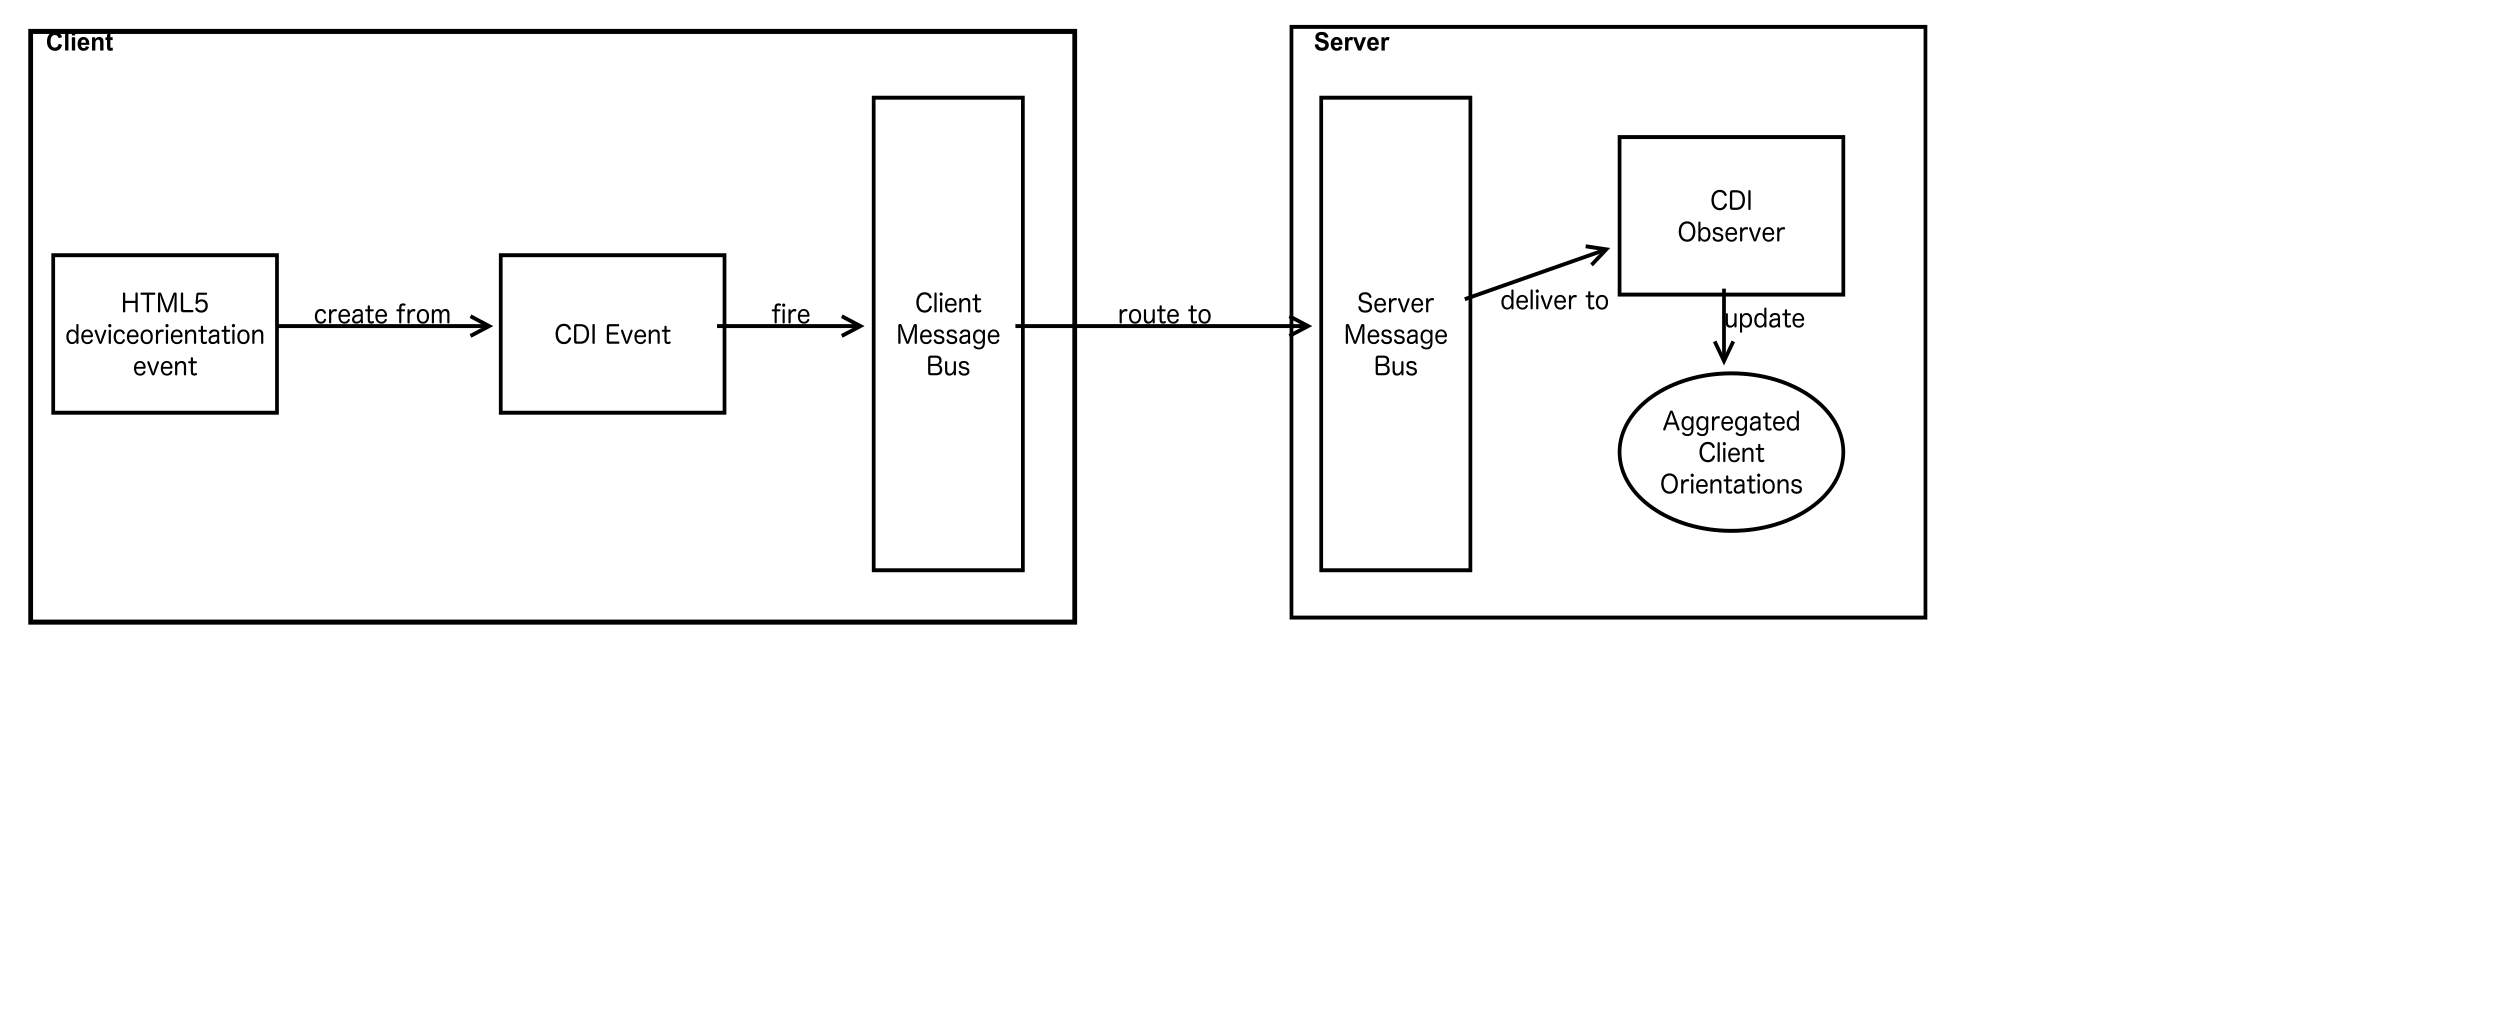 <?xml version="1.0" encoding="UTF-8" standalone="no"?>
<svg
   xmlns:dc="http://purl.org/dc/elements/1.1/"
   xmlns:cc="http://creativecommons.org/ns#"
   xmlns:rdf="http://www.w3.org/1999/02/22-rdf-syntax-ns#"
   xmlns:svg="http://www.w3.org/2000/svg"
   xmlns="http://www.w3.org/2000/svg"
   xmlns:xlink="http://www.w3.org/1999/xlink"
   xmlns:sodipodi="http://sodipodi.sourceforge.net/DTD/sodipodi-0.dtd"
   xmlns:inkscape="http://www.inkscape.org/namespaces/inkscape"
   width="1498.231"
   height="614.638"
   viewBox="0 0 1198.585 491.71"
   version="1.1"
   id="svg3556"
   inkscape:version="0.48.2 r9819"
   sodipodi:docname="client_to_server.svg">
  <sodipodi:namedview
     pagecolor="#ffffff"
     bordercolor="#666666"
     borderopacity="1"
     objecttolerance="10"
     gridtolerance="10"
     guidetolerance="10"
     inkscape:pageopacity="0"
     inkscape:pageshadow="2"
     inkscape:window-width="1194"
     inkscape:window-height="712"
     id="namedview4085"
     showgrid="false"
     inkscape:zoom="1.9516147"
     inkscape:cx="926.46386"
     inkscape:cy="367.79383"
     inkscape:window-x="61"
     inkscape:window-y="128"
     inkscape:window-maximized="0"
     inkscape:current-layer="svg3556"
     fit-margin-top="0.6"
     fit-margin-left="0.6"
     fit-margin-bottom="0.6"
     fit-margin-right="0.6" />
  <defs
     id="defs3558">
    <g
       id="g3560">
      <symbol
         overflow="visible"
         id="glyph0-0"
         style="overflow:visible">
        <path
           style="stroke:none"
           d="m 5.094,-10.078 c -2.656,0 -4.422,2.062 -4.422,5.172 0,3.188 1.766,5.203 4.516,5.203 2.266,0 3.344,-1.438 3.797,-2.703 0.031,-0.078 0.031,-0.141 0.031,-0.219 0,-0.266 -0.219,-0.453 -0.438,-0.516 -0.094,-0.016 -0.188,-0.031 -0.266,-0.031 -0.234,0 -0.469,0.109 -0.578,0.391 C 7.406,-1.75 6.688,-0.828 5.141,-0.828 c -1.922,0 -3.188,-1.594 -3.188,-4.062 0,-2.516 1.266,-4.062 3.188,-4.062 1.469,0 2.109,0.75 2.484,1.672 0.109,0.25 0.328,0.328 0.547,0.328 C 8.266,-6.953 8.375,-6.969 8.469,-7 8.656,-7.062 8.875,-7.25 8.875,-7.516 c 0,-0.078 -0.016,-0.156 -0.062,-0.25 -0.453,-1.125 -1.469,-2.312 -3.719,-2.312 z m 0,0"
           id="path3563"
           inkscape:connector-curvature="0" />
      </symbol>
      <symbol
         overflow="visible"
         id="glyph0-1"
         style="overflow:visible">
        <path
           style="stroke:none"
           d="m 1.094,-1.281 c 0,0.969 0.406,1.375 1.312,1.375 l 2.281,0 c 2.797,0 4.484,-1.906 4.484,-5.094 0,-3.094 -1.656,-4.875 -4.484,-4.875 l -2.281,0 C 1.5,-9.875 1.094,-9.484 1.094,-8.5 z M 2.312,-8.359 C 2.312,-8.625 2.5,-8.781 2.734,-8.781 l 1.922,0 c 2.109,0 3.25,1.344 3.25,3.797 C 7.906,-2.5 6.688,-1.031 4.625,-1.031 l -1.906,0 c -0.25,0 -0.406,-0.141 -0.406,-0.422 z m 0,0"
           id="path3566"
           inkscape:connector-curvature="0" />
      </symbol>
      <symbol
         overflow="visible"
         id="glyph0-2"
         style="overflow:visible">
        <path
           style="stroke:none"
           d="m 1.094,-0.359 c 0,0.344 0.266,0.531 0.609,0.531 0.359,0 0.625,-0.188 0.625,-0.531 l 0,-9.078 c 0,-0.359 -0.266,-0.516 -0.625,-0.516 -0.344,0 -0.609,0.156 -0.609,0.516 z m 0,0"
           id="path3569"
           inkscape:connector-curvature="0" />
      </symbol>
      <symbol
         overflow="visible"
         id="glyph0-3"
         style="overflow:visible">
        <path
           style="stroke:none"
           d=""
           id="path3572"
           inkscape:connector-curvature="0" />
      </symbol>
      <symbol
         overflow="visible"
         id="glyph0-4"
         style="overflow:visible">
        <path
           style="stroke:none"
           d="m 2.297,-4.578 4.375,0 c 0.297,0 0.5,-0.25 0.5,-0.547 0,-0.312 -0.188,-0.547 -0.5,-0.547 l -4.375,0 0,-2.641 c 0,-0.312 0.141,-0.453 0.438,-0.453 l 4.516,0 c 0.328,0 0.5,-0.25 0.5,-0.562 C 7.75,-9.656 7.578,-9.875 7.25,-9.875 l -4.844,0 c -0.906,0 -1.312,0.391 -1.312,1.375 l 0,7.219 c 0,0.969 0.406,1.375 1.312,1.375 l 4.953,0 c 0.328,0 0.516,-0.266 0.516,-0.562 0,-0.328 -0.188,-0.562 -0.516,-0.562 l -4.578,0 C 2.5,-1.031 2.297,-1.141 2.297,-1.438 z m 0,0"
           id="path3575"
           inkscape:connector-curvature="0" />
      </symbol>
      <symbol
         overflow="visible"
         id="glyph0-5"
         style="overflow:visible">
        <path
           style="stroke:none"
           d="M 4.062,-2.75 C 3.891,-2.312 3.641,-1.406 3.531,-0.938 3.422,-1.391 3.172,-2.25 3.016,-2.688 L 1.531,-6.719 c -0.078,-0.25 -0.281,-0.359 -0.5,-0.359 -0.078,0 -0.172,0.016 -0.266,0.047 -0.234,0.062 -0.406,0.25 -0.406,0.484 0,0.078 0.016,0.141 0.031,0.219 L 2.75,-0.359 c 0.156,0.391 0.422,0.531 0.766,0.531 0.344,0 0.625,-0.125 0.766,-0.516 L 6.641,-6.328 C 6.688,-6.406 6.688,-6.484 6.688,-6.547 c 0,-0.25 -0.156,-0.422 -0.422,-0.484 C 6.188,-7.062 6.109,-7.078 6.031,-7.078 c -0.234,0 -0.406,0.109 -0.516,0.375 z m 0,0"
           id="path3578"
           inkscape:connector-curvature="0" />
      </symbol>
      <symbol
         overflow="visible"
         id="glyph0-6"
         style="overflow:visible">
        <path
           style="stroke:none"
           d="m 6.219,-3.234 c 0.391,0 0.641,-0.25 0.641,-0.703 0,-0.047 0,-0.062 0,-0.109 -0.125,-1.672 -1.172,-3.125 -3.047,-3.125 -2.078,0 -3.234,1.547 -3.234,3.75 0,2.219 1.219,3.703 3.312,3.703 1.656,0 2.406,-0.844 2.812,-1.688 0.047,-0.078 0.062,-0.156 0.062,-0.234 0,-0.234 -0.172,-0.375 -0.391,-0.438 -0.094,-0.031 -0.188,-0.062 -0.266,-0.062 -0.188,0 -0.344,0.094 -0.469,0.328 -0.297,0.672 -0.812,1.141 -1.734,1.141 -1.391,0 -2.172,-0.984 -2.188,-2.562 z M 1.75,-4.172 C 1.922,-5.422 2.578,-6.25 3.812,-6.25 c 1.172,0 1.734,0.938 1.875,1.844 0,0.031 0,0.062 0,0.062 0,0.125 -0.047,0.172 -0.188,0.172 z m 0,0"
           id="path3581"
           inkscape:connector-curvature="0" />
      </symbol>
      <symbol
         overflow="visible"
         id="glyph0-7"
         style="overflow:visible">
        <path
           style="stroke:none"
           d="m 6.797,-4.688 c 0,-1.562 -0.828,-2.484 -2.344,-2.484 -1.219,0 -1.984,0.562 -2.438,1.484 0.016,-0.25 0.062,-0.375 0.062,-0.547 l 0,-0.344 c 0,-0.328 -0.234,-0.5 -0.562,-0.5 -0.359,0 -0.609,0.172 -0.609,0.5 l 0,6.234 C 0.906,0 1.141,0.172 1.5,0.172 1.828,0.172 2.078,0 2.078,-0.344 l 0,-3.578 c 0,-0.5 0.125,-0.875 0.438,-1.312 0.438,-0.594 1.016,-0.906 1.703,-0.906 0.969,0 1.406,0.609 1.406,1.703 l 0,4.094 C 5.625,0 5.859,0.172 6.203,0.172 6.547,0.172 6.797,0 6.797,-0.344 z m 0,0"
           id="path3584"
           inkscape:connector-curvature="0" />
      </symbol>
      <symbol
         overflow="visible"
         id="glyph0-8"
         style="overflow:visible">
        <path
           style="stroke:none"
           d="m 1.656,-7 -0.984,0 c -0.312,0 -0.453,0.219 -0.453,0.516 0,0.297 0.141,0.5 0.453,0.5 l 0.984,0 0,4.391 c 0,1.344 0.781,1.859 1.828,1.859 0.547,0 0.891,-0.094 1.266,-0.281 0.188,-0.094 0.266,-0.281 0.266,-0.453 C 5.016,-0.562 5,-0.672 4.969,-0.75 4.891,-0.953 4.734,-1.094 4.547,-1.094 c -0.078,0 -0.156,0.031 -0.234,0.062 -0.219,0.141 -0.438,0.219 -0.75,0.219 -0.484,0 -0.75,-0.266 -0.75,-0.891 l 0,-4.281 1.641,0 c 0.312,0 0.469,-0.203 0.469,-0.5 C 4.922,-6.797 4.766,-7 4.453,-7 l -1.641,0 0,-1.547 C 2.812,-8.875 2.578,-9.062 2.234,-9.062 1.875,-9.062 1.656,-8.875 1.656,-8.547 z m 0,0"
           id="path3587"
           inkscape:connector-curvature="0" />
      </symbol>
      <symbol
         overflow="visible"
         id="glyph0-9"
         style="overflow:visible">
        <path
           style="stroke:none"
           d="m 7.797,-5.703 -5.453,0 0,-3.734 c 0,-0.359 -0.266,-0.516 -0.609,-0.516 -0.359,0 -0.625,0.156 -0.625,0.516 l 0,9.078 c 0,0.344 0.266,0.531 0.625,0.531 0.344,0 0.609,-0.188 0.609,-0.531 l 0,-4.234 5.453,0 0,4.234 c 0,0.344 0.266,0.531 0.641,0.531 0.328,0 0.578,-0.188 0.578,-0.531 l 0,-9.078 c 0,-0.359 -0.25,-0.516 -0.578,-0.516 -0.375,0 -0.641,0.156 -0.641,0.516 z m 0,0"
           id="path3590"
           inkscape:connector-curvature="0" />
      </symbol>
      <symbol
         overflow="visible"
         id="glyph0-10"
         style="overflow:visible">
        <path
           style="stroke:none"
           d="m 3.719,-8.75 0,8.391 c 0,0.344 0.281,0.531 0.625,0.531 0.344,0 0.609,-0.188 0.609,-0.531 l 0,-8.391 2.906,0 c 0.297,0 0.484,-0.266 0.484,-0.547 0,-0.312 -0.172,-0.578 -0.484,-0.578 l -7.047,0 c -0.312,0 -0.5,0.266 -0.5,0.578 0,0.281 0.188,0.547 0.5,0.547 z m 0,0"
           id="path3593"
           inkscape:connector-curvature="0" />
      </symbol>
      <symbol
         overflow="visible"
         id="glyph0-11"
         style="overflow:visible">
        <path
           style="stroke:none"
           d="M 8.875,-5.344 C 9.219,-6.219 9.859,-8.047 10.094,-8.875 10.047,-8 9.891,-5.703 9.891,-3.891 l 0,3.547 c 0,0.344 0.25,0.516 0.609,0.516 0.328,0 0.578,-0.172 0.578,-0.516 l 0,-8.859 c 0,-0.453 -0.328,-0.75 -0.797,-0.75 -0.562,0 -0.859,0.188 -1.062,0.703 l -2.328,5.859 c -0.281,0.734 -0.672,1.844 -0.797,2.406 -0.125,-0.547 -0.547,-1.75 -0.797,-2.375 L 2.938,-9.281 C 2.75,-9.75 2.484,-9.953 1.922,-9.953 c -0.484,0 -0.828,0.297 -0.828,0.75 l 0,8.859 c 0,0.344 0.25,0.516 0.594,0.516 0.359,0 0.609,-0.172 0.609,-0.516 l 0,-3.562 c 0,-1.797 -0.156,-4.125 -0.203,-4.953 0.25,0.797 0.859,2.656 1.234,3.578 l 1.938,4.844 c 0.172,0.453 0.422,0.609 0.812,0.609 0.406,0 0.641,-0.156 0.812,-0.594 z m 0,0"
           id="path3596"
           inkscape:connector-curvature="0" />
      </symbol>
      <symbol
         overflow="visible"
         id="glyph0-12"
         style="overflow:visible">
        <path
           style="stroke:none"
           d="m 1.141,-1.281 c 0,0.969 0.391,1.375 1.297,1.375 l 4.922,0 c 0.328,0 0.531,-0.281 0.531,-0.594 0,-0.312 -0.203,-0.562 -0.531,-0.562 l -4.531,0 C 2.531,-1.062 2.375,-1.219 2.375,-1.516 l 0,-7.906 c 0,-0.375 -0.266,-0.531 -0.625,-0.531 -0.344,0 -0.609,0.156 -0.609,0.547 z m 0,0"
           id="path3599"
           inkscape:connector-curvature="0" />
      </symbol>
      <symbol
         overflow="visible"
         id="glyph0-13"
         style="overflow:visible">
        <path
           style="stroke:none"
           d="m 0.969,-4.703 c 0,0.031 0,0.078 0,0.094 0,0.328 0.219,0.5 0.531,0.531 0.047,0.016 0.094,0.016 0.125,0.016 0.281,0 0.438,-0.125 0.609,-0.375 C 2.625,-5.062 3.25,-5.406 4.141,-5.406 c 1.312,0 2.156,0.859 2.156,2.266 0,1.406 -0.891,2.344 -2.266,2.344 -1,0 -1.703,-0.469 -2.047,-1.188 C 1.875,-2.219 1.688,-2.297 1.5,-2.297 c -0.125,0 -0.234,0.016 -0.344,0.078 -0.203,0.109 -0.344,0.297 -0.344,0.531 0,0.094 0.031,0.188 0.078,0.297 0.562,1.062 1.625,1.688 3.188,1.688 2.109,0 3.453,-1.438 3.453,-3.5 0,-1.969 -1.281,-3.25 -3.219,-3.25 -0.953,0 -1.656,0.281 -2.219,0.891 0.062,-0.203 0.094,-0.422 0.125,-0.594 l 0.234,-2.375 C 2.469,-8.688 2.547,-8.766 2.719,-8.766 l 3.969,0 c 0.281,0 0.453,-0.25 0.453,-0.547 0,-0.312 -0.172,-0.547 -0.453,-0.547 l -4.391,0 c -0.562,0 -0.844,0.281 -0.906,0.828 z m 0,0"
           id="path3602"
           inkscape:connector-curvature="0" />
      </symbol>
      <symbol
         overflow="visible"
         id="glyph0-14"
         style="overflow:visible">
        <path
           style="stroke:none"
           d="m 5.938,-6.656 c 0,0.281 0.031,0.656 0.047,0.953 -0.438,-0.906 -1.156,-1.469 -2.344,-1.469 -1.906,0 -3.062,1.438 -3.062,3.672 0,2.312 1.172,3.781 3.047,3.781 1.188,0 1.922,-0.547 2.344,-1.453 0,0.188 -0.031,0.453 -0.031,0.594 l 0,0.266 c 0,0.281 0.172,0.484 0.547,0.484 0.359,0 0.594,-0.172 0.594,-0.516 l 0,-9.094 c 0,-0.359 -0.219,-0.516 -0.578,-0.516 -0.312,0 -0.562,0.156 -0.562,0.516 z M 3.781,-6.188 c 1.422,0 2.188,1.156 2.188,2.719 0,1.594 -0.844,2.75 -2.188,2.75 C 2.5,-0.719 1.75,-1.797 1.75,-3.484 1.75,-5.109 2.5,-6.188 3.781,-6.188 z m 0,0"
           id="path3605"
           inkscape:connector-curvature="0" />
      </symbol>
      <symbol
         overflow="visible"
         id="glyph0-15"
         style="overflow:visible">
        <path
           style="stroke:none"
           d="M 0.906,-0.344 C 0.906,0 1.125,0.172 1.484,0.172 1.828,0.172 2.078,0 2.078,-0.344 l 0,-6.234 c 0,-0.328 -0.25,-0.5 -0.594,-0.5 -0.359,0 -0.578,0.172 -0.578,0.5 z M 1.5,-9.969 c -0.484,0 -0.875,0.375 -0.875,0.859 0,0.5 0.391,0.875 0.875,0.875 0.469,0 0.859,-0.375 0.859,-0.875 C 2.359,-9.594 1.969,-9.969 1.5,-9.969 z m 0,0"
           id="path3608"
           inkscape:connector-curvature="0" />
      </symbol>
      <symbol
         overflow="visible"
         id="glyph0-16"
         style="overflow:visible">
        <path
           style="stroke:none"
           d="m 0.578,-3.422 c 0,2.188 1.156,3.719 3.234,3.719 1.734,0 2.422,-0.922 2.766,-1.812 C 6.609,-1.594 6.625,-1.656 6.625,-1.734 6.625,-1.969 6.453,-2.125 6.219,-2.172 6.125,-2.219 6.047,-2.234 5.953,-2.234 5.75,-2.234 5.562,-2.125 5.484,-1.875 c -0.25,0.688 -0.641,1.172 -1.641,1.172 -1.359,0 -2.078,-1.062 -2.078,-2.734 0,-1.625 0.734,-2.75 2.062,-2.75 0.969,0 1.359,0.5 1.594,1.141 C 5.516,-4.828 5.688,-4.75 5.875,-4.75 c 0.094,0 0.188,-0.016 0.281,-0.031 0.188,-0.078 0.391,-0.234 0.391,-0.484 0,-0.047 -0.016,-0.125 -0.047,-0.188 C 6.188,-6.25 5.484,-7.188 3.797,-7.188 c -2.094,0 -3.219,1.562 -3.219,3.766 z m 0,0"
           id="path3611"
           inkscape:connector-curvature="0" />
      </symbol>
      <symbol
         overflow="visible"
         id="glyph0-17"
         style="overflow:visible">
        <path
           style="stroke:none"
           d="m 3.891,-7.172 c -2.078,0 -3.312,1.484 -3.312,3.703 0,2.281 1.219,3.766 3.344,3.766 1.984,0 3.219,-1.531 3.219,-3.766 0,-2.219 -1.203,-3.703 -3.25,-3.703 z m 0.031,0.984 c 1.312,0 2.047,1.094 2.047,2.703 0,1.703 -0.734,2.797 -2.125,2.797 C 2.516,-0.688 1.75,-1.797 1.75,-3.422 1.75,-5.125 2.547,-6.188 3.922,-6.188 z m 0,0"
           id="path3614"
           inkscape:connector-curvature="0" />
      </symbol>
      <symbol
         overflow="visible"
         id="glyph0-18"
         style="overflow:visible">
        <path
           style="stroke:none"
           d="M 1.094,-0.344 C 1.094,0 1.328,0.172 1.688,0.172 2.016,0.172 2.266,0 2.266,-0.344 l 0,-3.531 C 2.281,-4.422 2.469,-4.891 2.797,-5.297 3.125,-5.703 3.547,-5.984 4.094,-6 c 0.266,0 0.438,0.031 0.609,0.078 0.047,0.016 0.078,0.016 0.125,0.016 0.266,0 0.438,-0.234 0.5,-0.5 C 5.344,-6.484 5.344,-6.562 5.344,-6.625 c 0,-0.25 -0.109,-0.422 -0.406,-0.469 -0.172,-0.031 -0.312,-0.062 -0.516,-0.062 -0.078,0 -0.172,0 -0.281,0.016 -1.094,0.031 -1.75,0.828 -1.953,1.453 0.031,-0.219 0.078,-0.422 0.078,-0.609 l 0,-0.281 c 0,-0.328 -0.25,-0.5 -0.578,-0.5 -0.359,0 -0.594,0.172 -0.594,0.5 z m 0,0"
           id="path3617"
           inkscape:connector-curvature="0" />
      </symbol>
      <symbol
         overflow="visible"
         id="glyph0-19"
         style="overflow:visible">
        <path
           style="stroke:none"
           d="M 5.234,-4.438 C 3.859,-4.422 3.203,-4.344 2.5,-4.141 1.281,-3.812 0.562,-3.047 0.562,-1.844 c 0,1.312 0.859,2.109 2.266,2.109 1.266,0 1.938,-0.5 2.438,-1.047 0,0.25 0.031,0.484 0.078,0.641 0.047,0.234 0.281,0.312 0.531,0.312 0.031,0 0.078,0 0.109,0 C 6.312,0.141 6.5,-0.031 6.5,-0.25 6.5,-0.281 6.484,-0.328 6.469,-0.375 6.406,-0.609 6.328,-1.047 6.328,-1.5 l 0,-3.484 c 0,-1.516 -0.844,-2.188 -2.547,-2.188 -1.047,0 -1.625,0.203 -2.062,0.562 -0.297,0.219 -0.625,0.594 -0.766,0.984 0,0.062 -0.016,0.109 -0.016,0.156 0,0.234 0.172,0.406 0.422,0.484 0.094,0.047 0.188,0.062 0.297,0.062 0.219,0 0.406,-0.094 0.5,-0.344 0.219,-0.578 0.672,-0.938 1.609,-0.938 1,0 1.469,0.375 1.469,1.219 z m 0,1.781 c 0,0.484 -0.094,0.719 -0.328,1.031 -0.422,0.516 -1.078,0.906 -1.891,0.906 -0.766,0 -1.281,-0.453 -1.281,-1.109 0,-0.609 0.281,-1.016 0.781,-1.266 0.516,-0.266 1.219,-0.391 2.719,-0.422 z m 0,0"
           id="path3620"
           inkscape:connector-curvature="0" />
      </symbol>
      <symbol
         overflow="visible"
         id="glyph0-20"
         style="overflow:visible">
        <path
           style="stroke:none"
           d="M 0.891,-0.344 C 0.891,0 1.125,0.172 1.484,0.172 1.828,0.172 2.062,0 2.062,-0.344 l 0,-9.094 c 0,-0.359 -0.234,-0.516 -0.578,-0.516 -0.359,0 -0.594,0.156 -0.594,0.516 z m 0,0"
           id="path3623"
           inkscape:connector-curvature="0" />
      </symbol>
      <symbol
         overflow="visible"
         id="glyph0-21"
         style="overflow:visible">
        <path
           style="stroke:none"
           d="m 3.656,-3.016 c 1.172,0.219 1.5,0.578 1.5,1.203 0,0.641 -0.672,1.094 -1.688,1.094 -1.016,0 -1.531,-0.375 -1.766,-1.109 -0.078,-0.25 -0.312,-0.344 -0.547,-0.344 -0.062,0 -0.125,0.016 -0.188,0.016 -0.234,0.062 -0.453,0.234 -0.453,0.5 0,0.047 0.016,0.094 0.016,0.156 0.344,1.141 1.297,1.797 2.938,1.797 1.797,0 2.844,-0.906 2.844,-2.141 0,-1.344 -0.672,-1.828 -2.328,-2.172 L 3.188,-4.188 C 2.109,-4.422 1.875,-4.672 1.875,-5.266 c 0,-0.531 0.484,-0.953 1.516,-0.953 0.734,0 1.297,0.297 1.453,0.875 C 4.906,-5.109 5.141,-5 5.375,-5 5.438,-5 5.516,-5.016 5.578,-5.031 5.812,-5.094 6.031,-5.266 6.031,-5.5 6.031,-5.547 6.016,-5.609 6,-5.656 5.688,-6.594 4.766,-7.188 3.359,-7.188 c -1.656,0 -2.656,0.781 -2.656,1.953 0,1.219 0.656,1.766 2.234,2.078 z m 0,0"
           id="path3626"
           inkscape:connector-curvature="0" />
      </symbol>
      <symbol
         overflow="visible"
         id="glyph0-22"
         style="overflow:visible">
        <path
           style="stroke:none"
           d="m 5.891,-6.234 c 0,0.141 0.031,0.391 0.047,0.531 -0.359,-0.828 -1.094,-1.469 -2.25,-1.469 -1.969,0 -3.109,1.484 -3.109,3.688 0,2.141 1.266,3.547 3.078,3.547 1.125,0 1.859,-0.562 2.281,-1.375 C 5.906,-1.125 5.891,-0.844 5.891,-0.688 5.875,1.203 5.297,2.016 3.703,2.016 2.922,2.016 2.359,1.734 1.875,1.188 1.781,1.078 1.656,1.031 1.516,1.031 c -0.141,0 -0.281,0.047 -0.375,0.125 -0.156,0.109 -0.25,0.281 -0.25,0.438 0,0.109 0.047,0.203 0.109,0.281 0.484,0.641 1.375,1.094 2.75,1.094 1.688,0 3.234,-0.672 3.234,-3.609 l 0,-5.922 c 0,-0.344 -0.203,-0.516 -0.547,-0.516 -0.375,0 -0.547,0.188 -0.547,0.469 z m -2.062,0.047 c 1.297,0 2.078,1.094 2.078,2.609 C 5.906,-1.984 5.125,-0.875 3.812,-0.875 2.625,-0.875 1.75,-1.859 1.75,-3.484 1.75,-5.125 2.516,-6.188 3.828,-6.188 z m 0,0"
           id="path3629"
           inkscape:connector-curvature="0" />
      </symbol>
      <symbol
         overflow="visible"
         id="glyph0-23"
         style="overflow:visible">
        <path
           style="stroke:none"
           d="M 5.547,0.094 C 7.531,0.094 8.656,-0.938 8.656,-2.672 8.656,-4.062 8,-4.906 6.688,-5.172 7.797,-5.531 8.312,-6.25 8.312,-7.453 8.312,-9 7.25,-9.875 5.406,-9.875 l -3.016,0 c -0.906,0 -1.297,0.391 -1.297,1.375 l 0,7.219 c 0,0.969 0.391,1.375 1.297,1.375 z m -3.25,-5.766 0,-2.734 c 0,-0.25 0.125,-0.406 0.359,-0.406 l 2.672,0 c 1.156,0 1.766,0.5 1.766,1.5 0,1.031 -0.641,1.641 -1.75,1.641 z m 0,1.047 3.094,0 c 1.297,0 2,0.625 2,1.828 0,1.188 -0.688,1.828 -1.984,1.828 l -2.703,0 c -0.281,0 -0.406,-0.141 -0.406,-0.422 z m 0,0"
           id="path3632"
           inkscape:connector-curvature="0" />
      </symbol>
      <symbol
         overflow="visible"
         id="glyph0-24"
         style="overflow:visible">
        <path
           style="stroke:none"
           d="m 0.875,-2.234 c 0,1.562 0.828,2.516 2.344,2.516 1.266,0 2.016,-0.656 2.406,-1.547 C 5.594,-1.062 5.547,-0.812 5.547,-0.672 l 0,0.359 c 0,0.328 0.25,0.484 0.594,0.484 0.328,0 0.562,-0.172 0.562,-0.516 l 0,-6.219 c 0,-0.344 -0.234,-0.516 -0.578,-0.516 -0.344,0 -0.578,0.172 -0.578,0.516 l 0,3.562 c 0,0.484 -0.141,0.891 -0.438,1.328 C 4.672,-1.078 4.125,-0.75 3.438,-0.75 2.5,-0.75 2.047,-1.375 2.047,-2.469 l 0,-4.094 c 0,-0.344 -0.25,-0.516 -0.594,-0.516 -0.344,0 -0.578,0.172 -0.578,0.516 z m 0,0"
           id="path3635"
           inkscape:connector-curvature="0" />
      </symbol>
      <symbol
         overflow="visible"
         id="glyph0-25"
         style="overflow:visible">
        <path
           style="stroke:none"
           d="m 1.766,-7 -1.094,0 c -0.312,0 -0.453,0.234 -0.453,0.531 0,0.281 0.156,0.484 0.453,0.484 l 1.094,0 0,5.641 C 1.766,0 2,0.172 2.344,0.172 2.672,0.172 2.906,0 2.906,-0.344 l 0,-5.641 1.547,0 c 0.312,0 0.469,-0.203 0.469,-0.484 C 4.922,-6.781 4.766,-7 4.453,-7 l -1.547,0 0,-0.781 c 0,-0.922 0.375,-1.172 0.844,-1.172 0.266,0 0.484,0.031 0.703,0.125 0.078,0.031 0.141,0.031 0.203,0.031 0.234,0 0.406,-0.156 0.469,-0.375 0.047,-0.078 0.062,-0.156 0.062,-0.25 0,-0.188 -0.094,-0.375 -0.344,-0.453 C 4.484,-10 4.172,-10.016 3.75,-10.016 c -0.969,0 -1.984,0.438 -1.984,2.094 z m 4.281,6.656 C 6.047,0 6.25,0.172 6.609,0.172 6.969,0.172 7.188,0 7.188,-0.344 l 0,-6.234 c 0,-0.328 -0.219,-0.5 -0.578,-0.5 -0.359,0 -0.562,0.172 -0.562,0.5 z M 6.625,-9.969 c -0.484,0 -0.859,0.375 -0.859,0.859 0,0.5 0.375,0.875 0.859,0.875 0.484,0 0.859,-0.375 0.859,-0.875 0,-0.484 -0.375,-0.859 -0.859,-0.859 z m 0,0"
           id="path3638"
           inkscape:connector-curvature="0" />
      </symbol>
      <symbol
         overflow="visible"
         id="glyph0-26"
         style="overflow:visible">
        <path
           style="stroke:none"
           d="m 1.766,-7 -1.094,0 c -0.312,0 -0.453,0.234 -0.453,0.531 0,0.281 0.156,0.484 0.453,0.484 l 1.094,0 0,5.641 C 1.766,0 2,0.172 2.344,0.172 2.672,0.172 2.922,0 2.922,-0.344 l 0,-5.641 1.531,0 c 0.312,0 0.469,-0.203 0.469,-0.484 C 4.922,-6.781 4.766,-7 4.453,-7 l -1.531,0 0,-0.781 c 0,-0.922 0.359,-1.172 0.828,-1.172 0.266,0 0.484,0.031 0.703,0.125 0.078,0.031 0.141,0.031 0.203,0.031 0.234,0 0.406,-0.156 0.484,-0.375 0.047,-0.078 0.062,-0.156 0.062,-0.25 0,-0.188 -0.109,-0.375 -0.359,-0.453 C 4.484,-10 4.172,-10.016 3.75,-10.016 c -0.969,0 -1.984,0.438 -1.984,2.094 z m 0,0"
           id="path3641"
           inkscape:connector-curvature="0" />
      </symbol>
      <symbol
         overflow="visible"
         id="glyph0-27"
         style="overflow:visible">
        <path
           style="stroke:none"
           d="m 10.359,-4.703 c 0,-1.547 -0.609,-2.469 -2.125,-2.469 -1.406,0 -1.875,0.734 -2.25,1.406 -0.156,-0.891 -0.781,-1.406 -1.906,-1.406 -1.25,0 -1.781,0.719 -2.109,1.484 0.047,-0.203 0.094,-0.453 0.094,-0.625 l 0,-0.266 c 0,-0.328 -0.234,-0.5 -0.547,-0.5 -0.359,0 -0.609,0.172 -0.609,0.5 l 0,6.234 C 0.906,0 1.141,0.172 1.5,0.172 1.828,0.172 2.062,0 2.062,-0.344 l 0,-3.719 c 0,-0.422 0.109,-0.875 0.344,-1.219 0.312,-0.469 0.719,-0.859 1.391,-0.859 0.906,0 1.234,0.609 1.234,1.703 l 0,4.094 C 5.031,0 5.25,0.172 5.609,0.172 5.938,0.172 6.188,0 6.188,-0.344 l 0,-3.781 c 0,-0.375 0.141,-0.875 0.344,-1.141 0.297,-0.469 0.75,-0.875 1.422,-0.875 0.922,0 1.234,0.609 1.234,1.703 l 0,4.094 c 0,0.344 0.219,0.516 0.578,0.516 0.328,0 0.594,-0.172 0.594,-0.516 z m 0,0"
           id="path3644"
           inkscape:connector-curvature="0" />
      </symbol>
      <symbol
         overflow="visible"
         id="glyph0-28"
         style="overflow:visible">
        <path
           style="stroke:none"
           d="m 3.938,-5.75 c -1.422,-0.281 -1.875,-0.75 -1.875,-1.672 0,-0.844 0.672,-1.594 2.156,-1.594 1.422,0 1.969,0.719 2.172,1.453 0.094,0.266 0.328,0.375 0.562,0.375 0.078,0 0.156,-0.016 0.219,-0.031 0.25,-0.047 0.469,-0.234 0.469,-0.516 0,-0.062 -0.016,-0.125 -0.047,-0.188 -0.281,-0.922 -1.062,-2.156 -3.375,-2.156 -2.406,0 -3.406,1.312 -3.406,2.656 0,1.672 0.875,2.406 2.797,2.797 L 4.625,-4.406 c 1.516,0.312 2.094,0.766 2.094,1.828 0,1.094 -0.906,1.797 -2.375,1.797 -1.859,0 -2.281,-0.953 -2.516,-1.812 -0.078,-0.266 -0.312,-0.391 -0.562,-0.391 -0.078,0 -0.141,0.016 -0.219,0.031 -0.266,0.062 -0.484,0.25 -0.484,0.531 0,0.047 0.016,0.109 0.031,0.172 0.297,1.031 0.906,2.547 3.828,2.547 2.281,0 3.547,-1.25 3.547,-2.891 0,-1.859 -1.078,-2.531 -3.078,-2.953 z m 0,0"
           id="path3647"
           inkscape:connector-curvature="0" />
      </symbol>
      <symbol
         overflow="visible"
         id="glyph0-29"
         style="overflow:visible">
        <path
           style="stroke:none"
           d="m 5.156,-10.078 c -2.75,0 -4.484,2.047 -4.484,5.172 0,3.172 1.75,5.203 4.484,5.203 2.734,0 4.453,-2.031 4.453,-5.188 0,-3.156 -1.719,-5.188 -4.453,-5.188 z m 0,1.109 c 1.953,0 3.188,1.578 3.188,4 0,2.578 -1.188,4.156 -3.188,4.156 -1.953,0 -3.219,-1.609 -3.219,-4.078 0,-2.469 1.234,-4.078 3.219,-4.078 z m 0,0"
           id="path3650"
           inkscape:connector-curvature="0" />
      </symbol>
      <symbol
         overflow="visible"
         id="glyph0-30"
         style="overflow:visible">
        <path
           style="stroke:none"
           d="M 2.047,-0.578 C 2.047,-0.75 2.016,-1 2,-1.188 c 0.406,0.891 1.172,1.469 2.344,1.469 1.906,0 3.062,-1.516 3.062,-3.781 0,-2.266 -1.094,-3.672 -3.016,-3.672 -1.172,0 -1.938,0.547 -2.406,1.453 0.031,-0.297 0.062,-0.672 0.062,-0.938 l 0,-2.781 c 0,-0.359 -0.234,-0.516 -0.562,-0.516 -0.359,0 -0.578,0.156 -0.578,0.516 l 0,9.094 c 0,0.344 0.219,0.516 0.578,0.516 0.375,0 0.562,-0.203 0.562,-0.484 z m 2.188,-5.609 c 1.281,0 2,1.047 2,2.703 0,1.656 -0.75,2.75 -2.031,2.75 -1.344,0 -2.188,-1.141 -2.188,-2.734 0,-1.578 0.812,-2.719 2.219,-2.719 z m 0,0"
           id="path3653"
           inkscape:connector-curvature="0" />
      </symbol>
      <symbol
         overflow="visible"
         id="glyph0-31"
         style="overflow:visible">
        <path
           style="stroke:none"
           d="m 2.625,-2.828 4.422,0 1.016,2.656 c 0.094,0.234 0.297,0.344 0.531,0.344 0.062,0 0.141,0 0.219,-0.031 0.266,-0.062 0.469,-0.25 0.469,-0.516 0,-0.078 -0.016,-0.141 -0.062,-0.219 L 5.75,-9.359 c -0.172,-0.438 -0.5,-0.594 -0.906,-0.594 -0.406,0 -0.719,0.156 -0.891,0.594 l -3.484,8.75 C 0.453,-0.531 0.438,-0.469 0.438,-0.391 0.438,-0.156 0.625,0.062 0.891,0.125 c 0.078,0.031 0.156,0.047 0.25,0.047 0.219,0 0.406,-0.109 0.5,-0.359 z M 3,-3.906 4.453,-7.609 C 4.609,-8 4.734,-8.406 4.844,-8.844 4.969,-8.406 5.109,-8 5.25,-7.625 l 1.422,3.719 z m 0,0"
           id="path3656"
           inkscape:connector-curvature="0" />
      </symbol>
      <symbol
         overflow="visible"
         id="glyph0-32"
         style="overflow:visible">
        <path
           style="stroke:none"
           d="m 2.047,-0.453 c 0,-0.234 -0.016,-0.5 -0.062,-0.75 0.438,0.891 1.156,1.484 2.359,1.484 1.906,0 3.047,-1.516 3.047,-3.781 0,-2.281 -1.078,-3.672 -3,-3.672 -1.25,0 -1.953,0.594 -2.391,1.5 C 2.031,-5.891 2.047,-6.188 2.047,-6.375 l 0,-0.234 c 0,-0.312 -0.25,-0.469 -0.562,-0.469 -0.359,0 -0.578,0.172 -0.578,0.5 l 0,8.938 c 0,0.312 0.219,0.5 0.578,0.5 0.344,0 0.562,-0.188 0.562,-0.5 z M 4.219,-6.188 c 1.297,0 2,1.047 2,2.703 0,1.656 -0.734,2.75 -2.016,2.75 -1.344,0 -2.188,-1.141 -2.188,-2.734 0,-1.578 0.797,-2.719 2.203,-2.719 z m 0,0"
           id="path3659"
           inkscape:connector-curvature="0" />
      </symbol>
      <symbol
         overflow="visible"
         id="glyph1-0"
         style="overflow:visible">
        <path
           style="stroke:none"
           d="m 6.906,-3.422 1.812,0.578 C 8.438,-1.832 7.973,-1.078 7.328,-0.578 6.68,-0.086 5.859,0.156 4.859,0.156 c -1.242,0 -2.262,-0.422 -3.062,-1.266 -0.793,-0.844 -1.188,-2 -1.188,-3.469 0,-1.539 0.398,-2.738 1.203,-3.594 0.801,-0.863 1.852,-1.297 3.156,-1.297 1.133,0 2.062,0.34 2.781,1.016 0.414,0.398 0.734,0.969 0.953,1.719 l -1.859,0.438 C 6.727,-6.773 6.492,-7.156 6.141,-7.438 5.797,-7.719 5.375,-7.859 4.875,-7.859 c -0.688,0 -1.25,0.25 -1.688,0.75 -0.43,0.492 -0.641,1.293 -0.641,2.406 0,1.168 0.211,2 0.641,2.5 0.426,0.5 0.977,0.75 1.656,0.75 0.5,0 0.926,-0.156 1.281,-0.469 0.363,-0.32 0.625,-0.82 0.781,-1.5 z m 0,0"
           id="path3662"
           inkscape:connector-curvature="0" />
      </symbol>
      <symbol
         overflow="visible"
         id="glyph1-1"
         style="overflow:visible">
        <path
           style="stroke:none"
           d="m 0.938,0 0,-9.312 1.781,0 0,9.312 z m 0,0"
           id="path3665"
           inkscape:connector-curvature="0" />
      </symbol>
      <symbol
         overflow="visible"
         id="glyph1-2"
         style="overflow:visible">
        <path
           style="stroke:none"
           d="m 0.938,-7.656 0,-1.656 1.781,0 0,1.656 z m 0,7.656 0,-6.734 1.781,0 0,6.734 z m 0,0"
           id="path3668"
           inkscape:connector-curvature="0" />
      </symbol>
      <symbol
         overflow="visible"
         id="glyph1-3"
         style="overflow:visible">
        <path
           style="stroke:none"
           d="M 4.844,-2.141 6.609,-1.844 C 6.379,-1.195 6.02,-0.703 5.531,-0.359 5.039,-0.016 4.426,0.156 3.688,0.156 2.508,0.156 1.641,-0.227 1.078,-1 0.629,-1.613 0.406,-2.383 0.406,-3.312 c 0,-1.125 0.289,-2 0.875,-2.625 C 1.875,-6.57 2.613,-6.891 3.5,-6.891 c 1.008,0 1.801,0.336 2.375,1 0.582,0.656 0.859,1.668 0.828,3.031 l -4.469,0 c 0.02,0.531 0.164,0.945 0.438,1.234 0.27,0.293 0.613,0.438 1.031,0.438 0.281,0 0.516,-0.07 0.703,-0.219 0.188,-0.156 0.332,-0.398 0.438,-0.734 z m 0.094,-1.812 C 4.926,-4.461 4.789,-4.852 4.531,-5.125 c -0.25,-0.27 -0.559,-0.406 -0.922,-0.406 -0.387,0 -0.711,0.141 -0.969,0.422 -0.25,0.293 -0.375,0.68 -0.375,1.156 z m 0,0"
           id="path3671"
           inkscape:connector-curvature="0" />
      </symbol>
      <symbol
         overflow="visible"
         id="glyph1-4"
         style="overflow:visible">
        <path
           style="stroke:none"
           d="m 7.062,0 -1.781,0 0,-3.438 c 0,-0.727 -0.043,-1.195 -0.125,-1.406 -0.074,-0.219 -0.199,-0.383 -0.375,-0.5 -0.168,-0.125 -0.371,-0.188 -0.609,-0.188 -0.305,0 -0.578,0.09 -0.828,0.266 C 3.102,-5.098 2.938,-4.875 2.844,-4.594 2.75,-4.32 2.703,-3.805 2.703,-3.047 l 0,3.047 -1.781,0 0,-6.734 1.656,0 0,0.984 c 0.582,-0.758 1.32,-1.141 2.219,-1.141 0.395,0 0.754,0.074 1.078,0.219 0.32,0.137 0.566,0.312 0.734,0.531 0.176,0.219 0.297,0.469 0.359,0.75 0.062,0.281 0.094,0.684 0.094,1.203 z m 0,0"
           id="path3674"
           inkscape:connector-curvature="0" />
      </symbol>
      <symbol
         overflow="visible"
         id="glyph1-5"
         style="overflow:visible">
        <path
           style="stroke:none"
           d="m 4.031,-6.734 0,1.422 -1.219,0 0,2.703 c 0,0.555 0.008,0.875 0.031,0.969 0.02,0.094 0.07,0.172 0.156,0.234 0.082,0.055 0.18,0.078 0.297,0.078 0.164,0 0.406,-0.055 0.719,-0.172 l 0.156,1.391 C 3.754,0.066 3.285,0.156 2.766,0.156 2.441,0.156 2.148,0.102 1.891,0 1.629,-0.113 1.438,-0.254 1.312,-0.422 1.195,-0.598 1.117,-0.832 1.078,-1.125 1.035,-1.332 1.016,-1.75 1.016,-2.375 l 0,-2.938 -0.812,0 0,-1.422 0.812,0 0,-1.344 L 2.812,-9.125 l 0,2.391 z m 0,0"
           id="path3677"
           inkscape:connector-curvature="0" />
      </symbol>
      <symbol
         overflow="visible"
         id="glyph1-6"
         style="overflow:visible">
        <path
           style="stroke:none"
           d="m 0.469,-3.031 1.828,-0.172 c 0.113,0.617 0.336,1.07 0.672,1.359 0.332,0.281 0.785,0.422 1.359,0.422 0.602,0 1.055,-0.125 1.359,-0.375 0.312,-0.258 0.469,-0.562 0.469,-0.906 0,-0.219 -0.07,-0.406 -0.203,-0.562 -0.125,-0.156 -0.352,-0.289 -0.672,-0.406 C 5.062,-3.742 4.562,-3.879 3.781,-4.078 2.77,-4.328 2.062,-4.633 1.656,-5 1.094,-5.508 0.812,-6.133 0.812,-6.875 c 0,-0.469 0.129,-0.906 0.391,-1.312 0.27,-0.414 0.656,-0.734 1.156,-0.953 0.508,-0.219 1.125,-0.328 1.844,-0.328 1.164,0 2.039,0.262 2.625,0.781 0.594,0.512 0.906,1.195 0.938,2.047 l -1.875,0.078 C 5.805,-7.039 5.633,-7.383 5.375,-7.594 5.113,-7.801 4.719,-7.906 4.188,-7.906 c -0.555,0 -0.98,0.109 -1.281,0.328 C 2.707,-7.43 2.609,-7.238 2.609,-7 c 0,0.219 0.086,0.406 0.266,0.562 0.238,0.211 0.816,0.422 1.734,0.641 0.914,0.211 1.594,0.43 2.031,0.656 0.438,0.23 0.773,0.547 1.016,0.953 0.25,0.398 0.375,0.891 0.375,1.484 0,0.531 -0.152,1.031 -0.453,1.5 -0.293,0.461 -0.711,0.805 -1.25,1.031 -0.543,0.227 -1.215,0.344 -2.016,0.344 -1.18,0 -2.086,-0.27 -2.719,-0.812 -0.625,-0.551 -1,-1.348 -1.125,-2.391 z m 0,0"
           id="path3680"
           inkscape:connector-curvature="0" />
      </symbol>
      <symbol
         overflow="visible"
         id="glyph1-7"
         style="overflow:visible">
        <path
           style="stroke:none"
           d="m 2.641,0 -1.781,0 0,-6.734 1.656,0 0,0.953 c 0.281,-0.457 0.535,-0.754 0.766,-0.891 0.227,-0.145 0.484,-0.219 0.766,-0.219 0.406,0 0.797,0.109 1.172,0.328 L 4.672,-5 c -0.305,-0.195 -0.586,-0.297 -0.844,-0.297 -0.25,0 -0.465,0.074 -0.641,0.219 -0.168,0.137 -0.305,0.387 -0.406,0.75 -0.094,0.355 -0.141,1.105 -0.141,2.25 z m 0,0"
           id="path3683"
           inkscape:connector-curvature="0" />
      </symbol>
      <symbol
         overflow="visible"
         id="glyph1-8"
         style="overflow:visible">
        <path
           style="stroke:none"
           d="m 2.781,0 -2.719,-6.734 1.875,0 1.281,3.438 0.359,1.141 c 0.094,-0.289 0.156,-0.484 0.188,-0.578 0.062,-0.188 0.125,-0.375 0.188,-0.562 l 1.281,-3.438 1.844,0 L 4.391,0 z m 0,0"
           id="path3686"
           inkscape:connector-curvature="0" />
      </symbol>
    </g>
    <filter
       id="filter4287"
       inkscape:label="Drop shadow"
       width="1.5"
       height="1.5"
       x="-0.25"
       y="-0.25"
       color-interpolation-filters="sRGB">
      <feGaussianBlur
         id="feGaussianBlur4289"
         in="SourceAlpha"
         stdDeviation="2"
         result="blur" />
      <feColorMatrix
         id="feColorMatrix4291"
         result="bluralpha"
         type="matrix"
         values="1 0 0 0 0 0 1 0 0 0 0 0 1 0 0 0 0 0 0.5 0 " />
      <feOffset
         id="feOffset4293"
         in="bluralpha"
         dx="4"
         dy="4"
         result="offsetBlur" />
      <feMerge
         id="feMerge4295">
        <feMergeNode
           id="feMergeNode4297"
           in="offsetBlur" />
        <feMergeNode
           id="feMergeNode4299"
           in="SourceGraphic" />
      </feMerge>
    </filter>
    <filter
       id="filter5021"
       inkscape:label="Drop shadow"
       width="1.5"
       height="1.5"
       x="-.25"
       y="-.25">
      <feGaussianBlur
         id="feGaussianBlur5023"
         in="SourceAlpha"
         stdDeviation="2"
         result="blur" />
      <feColorMatrix
         id="feColorMatrix5025"
         result="bluralpha"
         type="matrix"
         values="1 0 0 0 0 0 1 0 0 0 0 0 1 0 0 0 0 0 0.5 0 " />
      <feOffset
         id="feOffset5027"
         in="bluralpha"
         dx="4"
         dy="4"
         result="offsetBlur" />
      <feMerge
         id="feMerge5029">
        <feMergeNode
           id="feMergeNode5031"
           in="offsetBlur" />
        <feMergeNode
           id="feMergeNode5033"
           in="SourceGraphic" />
      </feMerge>
    </filter>
    <filter
       id="filter5035"
       inkscape:label="Drop shadow"
       width="1.5"
       height="1.5"
       x="-.25"
       y="-.25">
      <feGaussianBlur
         id="feGaussianBlur5037"
         in="SourceAlpha"
         stdDeviation="2"
         result="blur" />
      <feColorMatrix
         id="feColorMatrix5039"
         result="bluralpha"
         type="matrix"
         values="1 0 0 0 0 0 1 0 0 0 0 0 1 0 0 0 0 0 0.5 0 " />
      <feOffset
         id="feOffset5041"
         in="bluralpha"
         dx="4"
         dy="4"
         result="offsetBlur" />
      <feMerge
         id="feMerge5043">
        <feMergeNode
           id="feMergeNode5045"
           in="offsetBlur" />
        <feMergeNode
           id="feMergeNode5047"
           in="SourceGraphic" />
      </feMerge>
    </filter>
    <filter
       id="filter5049"
       inkscape:label="Drop shadow"
       width="1.5"
       height="1.5"
       x="-.25"
       y="-.25">
      <feGaussianBlur
         id="feGaussianBlur5051"
         in="SourceAlpha"
         stdDeviation="2"
         result="blur" />
      <feColorMatrix
         id="feColorMatrix5053"
         result="bluralpha"
         type="matrix"
         values="1 0 0 0 0 0 1 0 0 0 0 0 1 0 0 0 0 0 0.5 0 " />
      <feOffset
         id="feOffset5055"
         in="bluralpha"
         dx="4"
         dy="4"
         result="offsetBlur" />
      <feMerge
         id="feMerge5057">
        <feMergeNode
           id="feMergeNode5059"
           in="offsetBlur" />
        <feMergeNode
           id="feMergeNode5061"
           in="SourceGraphic" />
      </feMerge>
    </filter>
    <filter
       id="filter5063"
       inkscape:label="Drop shadow"
       width="1.5"
       height="1.5"
       x="-.25"
       y="-.25">
      <feGaussianBlur
         id="feGaussianBlur5065"
         in="SourceAlpha"
         stdDeviation="2"
         result="blur" />
      <feColorMatrix
         id="feColorMatrix5067"
         result="bluralpha"
         type="matrix"
         values="1 0 0 0 0 0 1 0 0 0 0 0 1 0 0 0 0 0 0.5 0 " />
      <feOffset
         id="feOffset5069"
         in="bluralpha"
         dx="4"
         dy="4"
         result="offsetBlur" />
      <feMerge
         id="feMerge5071">
        <feMergeNode
           id="feMergeNode5073"
           in="offsetBlur" />
        <feMergeNode
           id="feMergeNode5075"
           in="SourceGraphic" />
      </feMerge>
    </filter>
    <filter
       id="filter5077"
       inkscape:label="Drop shadow"
       width="1.5"
       height="1.5"
       x="-.25"
       y="-.25">
      <feGaussianBlur
         id="feGaussianBlur5079"
         in="SourceAlpha"
         stdDeviation="2"
         result="blur" />
      <feColorMatrix
         id="feColorMatrix5081"
         result="bluralpha"
         type="matrix"
         values="1 0 0 0 0 0 1 0 0 0 0 0 1 0 0 0 0 0 0.5 0 " />
      <feOffset
         id="feOffset5083"
         in="bluralpha"
         dx="4"
         dy="4"
         result="offsetBlur" />
      <feMerge
         id="feMerge5085">
        <feMergeNode
           id="feMergeNode5087"
           in="offsetBlur" />
        <feMergeNode
           id="feMergeNode5089"
           in="SourceGraphic" />
      </feMerge>
    </filter>
    <filter
       id="filter5091"
       inkscape:label="Drop shadow"
       width="1.5"
       height="1.5"
       x="-.25"
       y="-.25">
      <feGaussianBlur
         id="feGaussianBlur5093"
         in="SourceAlpha"
         stdDeviation="2"
         result="blur" />
      <feColorMatrix
         id="feColorMatrix5095"
         result="bluralpha"
         type="matrix"
         values="1 0 0 0 0 0 1 0 0 0 0 0 1 0 0 0 0 0 0.5 0 " />
      <feOffset
         id="feOffset5097"
         in="bluralpha"
         dx="4"
         dy="4"
         result="offsetBlur" />
      <feMerge
         id="feMerge5099">
        <feMergeNode
           id="feMergeNode5101"
           in="offsetBlur" />
        <feMergeNode
           id="feMergeNode5103"
           in="SourceGraphic" />
      </feMerge>
    </filter>
    <filter
       id="filter5105"
       inkscape:label="Drop shadow"
       width="1.5"
       height="1.5"
       x="-.25"
       y="-.25">
      <feGaussianBlur
         id="feGaussianBlur5107"
         in="SourceAlpha"
         stdDeviation="2"
         result="blur" />
      <feColorMatrix
         id="feColorMatrix5109"
         result="bluralpha"
         type="matrix"
         values="1 0 0 0 0 0 1 0 0 0 0 0 1 0 0 0 0 0 0.5 0 " />
      <feOffset
         id="feOffset5111"
         in="bluralpha"
         dx="4"
         dy="4"
         result="offsetBlur" />
      <feMerge
         id="feMerge5113">
        <feMergeNode
           id="feMergeNode5115"
           in="offsetBlur" />
        <feMergeNode
           id="feMergeNode5117"
           in="SourceGraphic" />
      </feMerge>
    </filter>
    <filter
       id="filter5119"
       inkscape:label="Drop shadow"
       width="1.5"
       height="1.5"
       x="-.25"
       y="-.25">
      <feGaussianBlur
         id="feGaussianBlur5121"
         in="SourceAlpha"
         stdDeviation="2"
         result="blur" />
      <feColorMatrix
         id="feColorMatrix5123"
         result="bluralpha"
         type="matrix"
         values="1 0 0 0 0 0 1 0 0 0 0 0 1 0 0 0 0 0 0.5 0 " />
      <feOffset
         id="feOffset5125"
         in="bluralpha"
         dx="4"
         dy="4"
         result="offsetBlur" />
      <feMerge
         id="feMerge5127">
        <feMergeNode
           id="feMergeNode5129"
           in="offsetBlur" />
        <feMergeNode
           id="feMergeNode5131"
           in="SourceGraphic" />
      </feMerge>
    </filter>
    <filter
       id="filter5133"
       inkscape:label="Drop shadow"
       width="1.5"
       height="1.5"
       x="-.25"
       y="-.25">
      <feGaussianBlur
         id="feGaussianBlur5135"
         in="SourceAlpha"
         stdDeviation="2"
         result="blur" />
      <feColorMatrix
         id="feColorMatrix5137"
         result="bluralpha"
         type="matrix"
         values="1 0 0 0 0 0 1 0 0 0 0 0 1 0 0 0 0 0 0.5 0 " />
      <feOffset
         id="feOffset5139"
         in="bluralpha"
         dx="4"
         dy="4"
         result="offsetBlur" />
      <feMerge
         id="feMerge5141">
        <feMergeNode
           id="feMergeNode5143"
           in="offsetBlur" />
        <feMergeNode
           id="feMergeNode5145"
           in="SourceGraphic" />
      </feMerge>
    </filter>
    <filter
       id="filter5147"
       inkscape:label="Drop shadow"
       width="1.5"
       height="1.5"
       x="-.25"
       y="-.25">
      <feGaussianBlur
         id="feGaussianBlur5149"
         in="SourceAlpha"
         stdDeviation="2"
         result="blur" />
      <feColorMatrix
         id="feColorMatrix5151"
         result="bluralpha"
         type="matrix"
         values="1 0 0 0 0 0 1 0 0 0 0 0 1 0 0 0 0 0 0.5 0 " />
      <feOffset
         id="feOffset5153"
         in="bluralpha"
         dx="4"
         dy="4"
         result="offsetBlur" />
      <feMerge
         id="feMerge5155">
        <feMergeNode
           id="feMergeNode5157"
           in="offsetBlur" />
        <feMergeNode
           id="feMergeNode5159"
           in="SourceGraphic" />
      </feMerge>
    </filter>
    <filter
       id="filter5161"
       inkscape:label="Drop shadow"
       width="1.5"
       height="1.5"
       x="-.25"
       y="-.25">
      <feGaussianBlur
         id="feGaussianBlur5163"
         in="SourceAlpha"
         stdDeviation="2"
         result="blur" />
      <feColorMatrix
         id="feColorMatrix5165"
         result="bluralpha"
         type="matrix"
         values="1 0 0 0 0 0 1 0 0 0 0 0 1 0 0 0 0 0 0.5 0 " />
      <feOffset
         id="feOffset5167"
         in="bluralpha"
         dx="4"
         dy="4"
         result="offsetBlur" />
      <feMerge
         id="feMerge5169">
        <feMergeNode
           id="feMergeNode5171"
           in="offsetBlur" />
        <feMergeNode
           id="feMergeNode5173"
           in="SourceGraphic" />
      </feMerge>
    </filter>
    <filter
       id="filter5175"
       inkscape:label="Drop shadow"
       width="1.5"
       height="1.5"
       x="-.25"
       y="-.25">
      <feGaussianBlur
         id="feGaussianBlur5177"
         in="SourceAlpha"
         stdDeviation="4"
         result="blur" />
      <feColorMatrix
         id="feColorMatrix5179"
         result="bluralpha"
         type="matrix"
         values="1 0 0 0 0 0 1 0 0 0 0 0 1 0 0 0 0 0 0.5 0 " />
      <feOffset
         id="feOffset5181"
         in="bluralpha"
         dx="8"
         dy="8"
         result="offsetBlur" />
      <feMerge
         id="feMerge5183">
        <feMergeNode
           id="feMergeNode5185"
           in="offsetBlur" />
        <feMergeNode
           id="feMergeNode5187"
           in="SourceGraphic" />
      </feMerge>
    </filter>
    <filter
       id="filter5189"
       inkscape:label="Drop shadow"
       width="1.5"
       height="1.5"
       x="-.25"
       y="-.25">
      <feGaussianBlur
         id="feGaussianBlur5191"
         in="SourceAlpha"
         stdDeviation="4"
         result="blur" />
      <feColorMatrix
         id="feColorMatrix5193"
         result="bluralpha"
         type="matrix"
         values="1 0 0 0 0 0 1 0 0 0 0 0 1 0 0 0 0 0 0.5 0 " />
      <feOffset
         id="feOffset5195"
         in="bluralpha"
         dx="8"
         dy="8"
         result="offsetBlur" />
      <feMerge
         id="feMerge5197">
        <feMergeNode
           id="feMergeNode5199"
           in="offsetBlur" />
        <feMergeNode
           id="feMergeNode5201"
           in="SourceGraphic" />
      </feMerge>
    </filter>
  </defs>
  <path
     inkscape:connector-curvature="0"
     id="path3691"
     d="m 687.381,8.169 340,0 0,300 -340,0 z m 0,0"
     style="fill:#ffffff;fill-opacity:1;fill-rule:evenodd;stroke:#000000;stroke-width:2;stroke-linecap:butt;stroke-linejoin:miter;stroke-miterlimit:10;stroke-opacity:1;filter:url(#filter5175)"
     transform="matrix(0.894,0,0,0.944,-2.502,-2.378)" />
  <path
     inkscape:connector-curvature="0"
     id="path3691-5"
     d="m 11.245,10.473 559.908,0 0,300 -559.908,0 z m 0,0"
     style="fill:#ffffff;fill-opacity:1;fill-rule:evenodd;stroke:#000000;stroke-width:2.567;stroke-linecap:butt;stroke-linejoin:miter;stroke-miterlimit:10;stroke-opacity:1;filter:url(#filter5189)"
     transform="matrix(0.894,0,0,0.944,-2.502,-2.378)" />
  <a
     xlink:href="java-sources/org/jboss/errai/demo/mobile/client/shared/OrientationEvent.java"
     transform="matrix(0.894,0,0,0.944,-120.994,-86.193)"
     id="a5275">
    <g
       style="filter:url(#filter5049)"
       id="g4884">
      <path
         inkscape:connector-curvature="0"
         id="path3697"
         d="m 399.881,216.919 120,0 0,80 -120,0 z m 0,0"
         style="fill:#ffffff;fill-opacity:1;fill-rule:evenodd;stroke:#000000;stroke-width:2;stroke-linecap:butt;stroke-linejoin:miter;stroke-miterlimit:10;stroke-opacity:1" />
      <g
         id="g3699"
         style="fill:#000000;fill-opacity:1"
         transform="translate(138.881,95.919)">
        <use
           height="302"
           width="1021"
           id="use3701"
           y="165.875"
           x="289.73"
           xlink:href="#glyph0-0" />
        <use
           height="302"
           width="1021"
           id="use3703"
           y="165.875"
           x="299.223"
           xlink:href="#glyph0-1" />
        <use
           height="302"
           width="1021"
           id="use3705"
           y="165.875"
           x="309.086"
           xlink:href="#glyph0-2" />
        <use
           height="302"
           width="1021"
           id="use3707"
           y="165.875"
           x="312.543"
           xlink:href="#glyph0-3" />
        <use
           height="302"
           width="1021"
           id="use3709"
           y="165.875"
           x="316.801"
           xlink:href="#glyph0-4" />
        <use
           height="302"
           width="1021"
           id="use3711"
           y="165.875"
           x="325.082"
           xlink:href="#glyph0-5" />
        <use
           height="302"
           width="1021"
           id="use3713"
           y="165.875"
           x="332.113"
           xlink:href="#glyph0-6" />
        <use
           height="302"
           width="1021"
           id="use3715"
           y="165.875"
           x="339.457"
           xlink:href="#glyph0-7" />
        <use
           height="302"
           width="1021"
           id="use3717"
           y="165.875"
           x="347.133"
           xlink:href="#glyph0-8" />
      </g>
    </g>
  </a>
  <g
     id="g4880"
     transform="matrix(0.894,0,0,0.944,-120.994,-86.193)">
    <path
       style="fill:none;stroke:#000000;stroke-width:2;stroke-linecap:butt;stroke-linejoin:miter;stroke-miterlimit:10;stroke-opacity:1;"
       d="m 280.889,256.919 114.52,0"
       id="path3719"
       inkscape:connector-curvature="0" />
    <path
       style="fill:none;stroke:#000000;stroke-width:2;stroke-linecap:butt;stroke-linejoin:miter;stroke-miterlimit:10;stroke-opacity:1;"
       d="m 387.647,261.919 10,-5 -10,-5"
       id="path3721"
       inkscape:connector-curvature="0" />
  </g>
  <a
     xlink:href="java-sources/org/jboss/errai/demo/mobile/client/local/Html5OrientationDetector.java"
     transform="matrix(0.894,0,0,0.944,-120.994,-86.193)"
     id="a5203">
    <g
       style="filter:url(#filter5021)"
       id="g4847">
      <path
         inkscape:connector-curvature="0"
         id="path3695"
         d="m 159.881,216.919 120,0 0,80 -120,0 z m 0,0"
         style="fill:#ffffff;fill-opacity:1;fill-rule:evenodd;stroke:#000000;stroke-width:2;stroke-linecap:butt;stroke-linejoin:miter;stroke-miterlimit:10;stroke-opacity:1" />
      <g
         id="g3723"
         style="fill:#000000;fill-opacity:1"
         transform="translate(138.881,95.919)">
        <use
           height="302"
           width="1021"
           id="use3725"
           y="149.875"
           x="57.289"
           xlink:href="#glyph0-9" />
        <use
           height="302"
           width="1021"
           id="use3727"
           y="149.875"
           x="67.445"
           xlink:href="#glyph0-10" />
        <use
           height="302"
           width="1021"
           id="use3729"
           y="149.875"
           x="76.098"
           xlink:href="#glyph0-11" />
        <use
           height="302"
           width="1021"
           id="use3731"
           y="149.875"
           x="88.305"
           xlink:href="#glyph0-12" />
        <use
           height="302"
           width="1021"
           id="use3733"
           y="149.875"
           x="96.371"
           xlink:href="#glyph0-13" />
      </g>
      <g
         id="g3735"
         style="fill:#000000;fill-opacity:1"
         transform="translate(138.881,95.919)">
        <use
           height="302"
           width="1021"
           id="use3737"
           y="165.875"
           x="27.465"
           xlink:href="#glyph0-14" />
        <use
           height="302"
           width="1021"
           id="use3739"
           y="165.875"
           x="35.473"
           xlink:href="#glyph0-6" />
        <use
           height="302"
           width="1021"
           id="use3741"
           y="165.875"
           x="42.816"
           xlink:href="#glyph0-5" />
        <use
           height="302"
           width="1021"
           id="use3743"
           y="165.875"
           x="49.848"
           xlink:href="#glyph0-15" />
        <use
           height="302"
           width="1021"
           id="use3745"
           y="165.875"
           x="52.836"
           xlink:href="#glyph0-16" />
        <use
           height="302"
           width="1021"
           id="use3747"
           y="165.875"
           x="59.926"
           xlink:href="#glyph0-6" />
        <use
           height="302"
           width="1021"
           id="use3749"
           y="165.875"
           x="67.27"
           xlink:href="#glyph0-17" />
        <use
           height="302"
           width="1021"
           id="use3751"
           y="165.875"
           x="74.984"
           xlink:href="#glyph0-18" />
        <use
           height="302"
           width="1021"
           id="use3753"
           y="165.875"
           x="80.512"
           xlink:href="#glyph0-15" />
        <use
           height="302"
           width="1021"
           id="use3755"
           y="165.875"
           x="83.5"
           xlink:href="#glyph0-6" />
        <use
           height="302"
           width="1021"
           id="use3757"
           y="165.875"
           x="90.844"
           xlink:href="#glyph0-7" />
        <use
           height="302"
           width="1021"
           id="use3759"
           y="165.875"
           x="98.52"
           xlink:href="#glyph0-8" />
        <use
           height="302"
           width="1021"
           id="use3761"
           y="165.875"
           x="103.676"
           xlink:href="#glyph0-19" />
        <use
           height="302"
           width="1021"
           id="use3763"
           y="165.875"
           x="111"
           xlink:href="#glyph0-8" />
        <use
           height="302"
           width="1021"
           id="use3765"
           y="165.875"
           x="116.156"
           xlink:href="#glyph0-15" />
        <use
           height="302"
           width="1021"
           id="use3767"
           y="165.875"
           x="119.145"
           xlink:href="#glyph0-17" />
        <use
           height="302"
           width="1021"
           id="use3769"
           y="165.875"
           x="126.859"
           xlink:href="#glyph0-7" />
      </g>
      <g
         id="g3771"
         style="fill:#000000;fill-opacity:1"
         transform="translate(138.881,95.919)">
        <use
           height="302"
           width="1021"
           id="use3773"
           y="181.875"
           x="63.734"
           xlink:href="#glyph0-6" />
        <use
           height="302"
           width="1021"
           id="use3775"
           y="181.875"
           x="71.078"
           xlink:href="#glyph0-5" />
        <use
           height="302"
           width="1021"
           id="use3777"
           y="181.875"
           x="78.109"
           xlink:href="#glyph0-6" />
        <use
           height="302"
           width="1021"
           id="use3779"
           y="181.875"
           x="85.453"
           xlink:href="#glyph0-7" />
        <use
           height="302"
           width="1021"
           id="use3781"
           y="181.875"
           x="93.129"
           xlink:href="#glyph0-8" />
      </g>
    </g>
  </a>
  <g
     id="g4901"
     style="filter:url(#filter5077)"
     transform="matrix(0.894,0,0,0.944,-120.994,-86.193)">
    <path
       style="fill:#ffffff;fill-opacity:1;fill-rule:evenodd;stroke:#000000;stroke-width:2;stroke-linecap:butt;stroke-linejoin:miter;stroke-miterlimit:10;stroke-opacity:1"
       d="m 599.881,136.919 80,0 0,240 -80,0 z m 0,0"
       id="path3783"
       inkscape:connector-curvature="0" />
    <g
       transform="translate(138.881,95.919)"
       style="fill:#000000;fill-opacity:1"
       id="g3785">
      <use
         xlink:href="#glyph0-0"
         x="483.188"
         y="149.875"
         id="use3787"
         width="1021"
         height="302" />
      <use
         xlink:href="#glyph0-20"
         x="492.68"
         y="149.875"
         id="use3789"
         width="1021"
         height="302" />
      <use
         xlink:href="#glyph0-15"
         x="495.668"
         y="149.875"
         id="use3791"
         width="1021"
         height="302" />
      <use
         xlink:href="#glyph0-6"
         x="498.656"
         y="149.875"
         id="use3793"
         width="1021"
         height="302" />
      <use
         xlink:href="#glyph0-7"
         x="506"
         y="149.875"
         id="use3795"
         width="1021"
         height="302" />
      <use
         xlink:href="#glyph0-8"
         x="513.676"
         y="149.875"
         id="use3797"
         width="1021"
         height="302" />
    </g>
    <g
       transform="translate(138.881,95.919)"
       style="fill:#000000;fill-opacity:1"
       id="g3799">
      <use
         xlink:href="#glyph0-11"
         x="473.09"
         y="165.875"
         id="use3801"
         width="1021"
         height="302" />
      <use
         xlink:href="#glyph0-6"
         x="485.297"
         y="165.875"
         id="use3803"
         width="1021"
         height="302" />
      <use
         xlink:href="#glyph0-21"
         x="492.641"
         y="165.875"
         id="use3805"
         width="1021"
         height="302" />
      <use
         xlink:href="#glyph0-21"
         x="499.496"
         y="165.875"
         id="use3807"
         width="1021"
         height="302" />
      <use
         xlink:href="#glyph0-19"
         x="506.352"
         y="165.875"
         id="use3809"
         width="1021"
         height="302" />
      <use
         xlink:href="#glyph0-22"
         x="513.676"
         y="165.875"
         id="use3811"
         width="1021"
         height="302" />
      <use
         xlink:href="#glyph0-6"
         x="521.586"
         y="165.875"
         id="use3813"
         width="1021"
         height="302" />
    </g>
    <g
       transform="translate(138.881,95.919)"
       style="fill:#000000;fill-opacity:1"
       id="g3815">
      <use
         xlink:href="#glyph0-23"
         x="489.105"
         y="181.875"
         id="use3817"
         width="1021"
         height="302" />
      <use
         xlink:href="#glyph0-24"
         x="498.402"
         y="181.875"
         id="use3819"
         width="1021"
         height="302" />
      <use
         xlink:href="#glyph0-21"
         x="506.039"
         y="181.875"
         id="use3821"
         width="1021"
         height="302" />
    </g>
  </g>
  <g
     id="g4897"
     transform="matrix(0.894,0,0,0.944,-120.994,-86.193)">
    <path
       style="fill:none;stroke:#000000;stroke-width:2;stroke-linecap:butt;stroke-linejoin:miter;stroke-miterlimit:10;stroke-opacity:1;"
       d="m 519.881,256.919 74.629,0"
       id="path3823"
       inkscape:connector-curvature="0" />
    <path
       style="fill:none;stroke:#000000;stroke-width:2;stroke-linecap:butt;stroke-linejoin:miter;stroke-miterlimit:10;stroke-opacity:1;"
       d="m 586.748,261.919 10,-5 -10,-5"
       id="path3825"
       inkscape:connector-curvature="0" />
  </g>
  <g
     id="g3827"
     style="fill:#000000;fill-opacity:1"
     transform="matrix(0.894,0,0,0.944,3.204,4.392)">
    <use
       height="302"
       width="1021"
       id="use3829"
       y="159.449"
       x="410.062"
       xlink:href="#glyph0-25" />
    <use
       height="302"
       width="1021"
       id="use3831"
       y="159.449"
       x="418.168"
       xlink:href="#glyph0-18" />
    <use
       height="302"
       width="1021"
       id="use3833"
       y="159.449"
       x="423.695"
       xlink:href="#glyph0-6" />
  </g>
  <g
     id="g3835"
     style="fill:#000000;fill-opacity:1"
     transform="matrix(0.894,0,0,0.944,3.204,4.392)">
    <use
       height="302"
       width="1021"
       id="use3837"
       y="159.449"
       x="164.688"
       xlink:href="#glyph0-16" />
    <use
       height="302"
       width="1021"
       id="use3839"
       y="159.449"
       x="171.777"
       xlink:href="#glyph0-18" />
    <use
       height="302"
       width="1021"
       id="use3841"
       y="159.449"
       x="177.305"
       xlink:href="#glyph0-6" />
    <use
       height="302"
       width="1021"
       id="use3843"
       y="159.449"
       x="184.648"
       xlink:href="#glyph0-19" />
    <use
       height="302"
       width="1021"
       id="use3845"
       y="159.449"
       x="191.973"
       xlink:href="#glyph0-8" />
    <use
       height="302"
       width="1021"
       id="use3847"
       y="159.449"
       x="197.129"
       xlink:href="#glyph0-6" />
    <use
       height="302"
       width="1021"
       id="use3849"
       y="159.449"
       x="204.473"
       xlink:href="#glyph0-3" />
    <use
       height="302"
       width="1021"
       id="use3851"
       y="159.449"
       x="208.73"
       xlink:href="#glyph0-26" />
    <use
       height="302"
       width="1021"
       id="use3853"
       y="159.449"
       x="213.848"
       xlink:href="#glyph0-18" />
    <use
       height="302"
       width="1021"
       id="use3855"
       y="159.449"
       x="219.375"
       xlink:href="#glyph0-17" />
    <use
       height="302"
       width="1021"
       id="use3857"
       y="159.449"
       x="227.09"
       xlink:href="#glyph0-27" />
  </g>
  <g
     id="g3859"
     style="fill:#000000;fill-opacity:1"
     transform="matrix(0.894,0,0,0.944,3.204,4.392)">
    <use
       height="302"
       width="1021"
       id="use3861"
       y="21"
       x="21"
       xlink:href="#glyph1-0" />
    <use
       height="302"
       width="1021"
       id="use3863"
       y="21"
       x="30.395"
       xlink:href="#glyph1-1" />
    <use
       height="302"
       width="1021"
       id="use3865"
       y="21"
       x="34.008"
       xlink:href="#glyph1-2" />
    <use
       height="302"
       width="1021"
       id="use3867"
       y="21"
       x="37.621"
       xlink:href="#glyph1-3" />
    <use
       height="302"
       width="1021"
       id="use3869"
       y="21"
       x="44.848"
       xlink:href="#glyph1-4" />
    <use
       height="302"
       width="1021"
       id="use3871"
       y="21"
       x="52.797"
       xlink:href="#glyph1-5" />
  </g>
  <g
     id="g4927"
     style="filter:url(#filter5105)"
     transform="matrix(0.894,0,0,0.944,-120.994,-86.193)">
    <path
       style="fill:#ffffff;fill-opacity:1;fill-rule:evenodd;stroke:#000000;stroke-width:2;stroke-linecap:butt;stroke-linejoin:miter;stroke-miterlimit:10;stroke-opacity:1"
       d="m 839.881,136.919 80,0 0,240 -80,0 z m 0,0"
       id="path3875"
       inkscape:connector-curvature="0" />
    <g
       transform="translate(138.881,95.919)"
       style="fill:#000000;fill-opacity:1"
       id="g3877">
      <use
         xlink:href="#glyph0-28"
         x="720.316"
         y="149.875"
         id="use3879"
         width="1021"
         height="302" />
      <use
         xlink:href="#glyph0-6"
         x="728.91"
         y="149.875"
         id="use3881"
         width="1021"
         height="302" />
      <use
         xlink:href="#glyph0-18"
         x="736.254"
         y="149.875"
         id="use3883"
         width="1021"
         height="302" />
      <use
         xlink:href="#glyph0-5"
         x="741.781"
         y="149.875"
         id="use3885"
         width="1021"
         height="302" />
      <use
         xlink:href="#glyph0-6"
         x="748.812"
         y="149.875"
         id="use3887"
         width="1021"
         height="302" />
      <use
         xlink:href="#glyph0-18"
         x="756.156"
         y="149.875"
         id="use3889"
         width="1021"
         height="302" />
    </g>
    <g
       transform="translate(138.881,95.919)"
       style="fill:#000000;fill-opacity:1"
       id="g3891">
      <use
         xlink:href="#glyph0-11"
         x="713.09"
         y="165.875"
         id="use3893"
         width="1021"
         height="302" />
      <use
         xlink:href="#glyph0-6"
         x="725.297"
         y="165.875"
         id="use3895"
         width="1021"
         height="302" />
      <use
         xlink:href="#glyph0-21"
         x="732.641"
         y="165.875"
         id="use3897"
         width="1021"
         height="302" />
      <use
         xlink:href="#glyph0-21"
         x="739.496"
         y="165.875"
         id="use3899"
         width="1021"
         height="302" />
      <use
         xlink:href="#glyph0-19"
         x="746.352"
         y="165.875"
         id="use3901"
         width="1021"
         height="302" />
      <use
         xlink:href="#glyph0-22"
         x="753.676"
         y="165.875"
         id="use3903"
         width="1021"
         height="302" />
      <use
         xlink:href="#glyph0-6"
         x="761.586"
         y="165.875"
         id="use3905"
         width="1021"
         height="302" />
    </g>
    <g
       transform="translate(138.881,95.919)"
       style="fill:#000000;fill-opacity:1"
       id="g3907">
      <use
         xlink:href="#glyph0-23"
         x="729.105"
         y="181.875"
         id="use3909"
         width="1021"
         height="302" />
      <use
         xlink:href="#glyph0-24"
         x="738.402"
         y="181.875"
         id="use3911"
         width="1021"
         height="302" />
      <use
         xlink:href="#glyph0-21"
         x="746.039"
         y="181.875"
         id="use3913"
         width="1021"
         height="302" />
    </g>
  </g>
  <g
     id="g4923"
     transform="matrix(0.894,0,0,0.944,-120.994,-86.193)">
    <path
       style="fill:none;stroke:#000000;stroke-width:2;stroke-linecap:butt;stroke-linejoin:miter;stroke-miterlimit:10;stroke-opacity:1;"
       d="m 679.881,256.919 154.707,0"
       id="path3915"
       inkscape:connector-curvature="0" />
    <path
       style="fill:none;stroke:#000000;stroke-width:2;stroke-linecap:butt;stroke-linejoin:miter;stroke-miterlimit:10;stroke-opacity:1;"
       d="m 826.826,261.919 10,-5 -10,-5"
       id="path3917"
       inkscape:connector-curvature="0" />
  </g>
  <g
     id="g3919"
     style="fill:#000000;fill-opacity:1"
     transform="matrix(0.894,0,0,0.944,3.204,4.392)">
    <use
       height="302"
       width="1021"
       id="use3921"
       y="159.449"
       x="595.746"
       xlink:href="#glyph0-18" />
    <use
       height="302"
       width="1021"
       id="use3923"
       y="159.449"
       x="601.273"
       xlink:href="#glyph0-17" />
    <use
       height="302"
       width="1021"
       id="use3925"
       y="159.449"
       x="608.988"
       xlink:href="#glyph0-24" />
    <use
       height="302"
       width="1021"
       id="use3927"
       y="159.449"
       x="616.625"
       xlink:href="#glyph0-8" />
    <use
       height="302"
       width="1021"
       id="use3929"
       y="159.449"
       x="621.781"
       xlink:href="#glyph0-6" />
    <use
       height="302"
       width="1021"
       id="use3931"
       y="159.449"
       x="629.125"
       xlink:href="#glyph0-3" />
    <use
       height="302"
       width="1021"
       id="use3933"
       y="159.449"
       x="633.383"
       xlink:href="#glyph0-8" />
    <use
       height="302"
       width="1021"
       id="use3935"
       y="159.449"
       x="638.539"
       xlink:href="#glyph0-17" />
  </g>
  <a
     xlink:href="java-sources/org/jboss/errai/demo/mobile/server/OrientationDataSatellite.java"
     transform="matrix(0.894,0,0,0.944,-120.994,-86.193)"
     id="a5289">
    <g
       style="filter:url(#filter5133)"
       id="g4953">
      <path
         inkscape:connector-curvature="0"
         id="path3873"
         d="m 999.881,156.919 120,0 0,80 -120,0 z m 0,0"
         style="fill:#ffffff;fill-opacity:1;fill-rule:evenodd;stroke:#000000;stroke-width:2;stroke-linecap:butt;stroke-linejoin:miter;stroke-miterlimit:10;stroke-opacity:1" />
      <g
         id="g3937"
         style="fill:#000000;fill-opacity:1"
         transform="translate(138.881,95.919)">
        <use
           height="302"
           width="1021"
           id="use3939"
           y="97.875"
           x="909.594"
           xlink:href="#glyph0-0" />
        <use
           height="302"
           width="1021"
           id="use3941"
           y="97.875"
           x="919.086"
           xlink:href="#glyph0-1" />
        <use
           height="302"
           width="1021"
           id="use3943"
           y="97.875"
           x="928.949"
           xlink:href="#glyph0-2" />
      </g>
      <g
         id="g3945"
         style="fill:#000000;fill-opacity:1"
         transform="translate(138.881,95.919)">
        <use
           height="302"
           width="1021"
           id="use3947"
           y="113.875"
           x="892.055"
           xlink:href="#glyph0-29" />
        <use
           height="302"
           width="1021"
           id="use3949"
           y="113.875"
           x="902.348"
           xlink:href="#glyph0-30" />
        <use
           height="302"
           width="1021"
           id="use3951"
           y="113.875"
           x="910.336"
           xlink:href="#glyph0-21" />
        <use
           height="302"
           width="1021"
           id="use3953"
           y="113.875"
           x="917.191"
           xlink:href="#glyph0-6" />
        <use
           height="302"
           width="1021"
           id="use3955"
           y="113.875"
           x="924.535"
           xlink:href="#glyph0-18" />
        <use
           height="302"
           width="1021"
           id="use3957"
           y="113.875"
           x="930.062"
           xlink:href="#glyph0-5" />
        <use
           height="302"
           width="1021"
           id="use3959"
           y="113.875"
           x="937.094"
           xlink:href="#glyph0-6" />
        <use
           height="302"
           width="1021"
           id="use3961"
           y="113.875"
           x="944.438"
           xlink:href="#glyph0-18" />
      </g>
    </g>
  </a>
  <g
     id="g4949"
     transform="matrix(0.894,0,0,0.944,-120.994,-86.193)">
    <path
       style="fill:none;stroke:#000000;stroke-width:2;stroke-linecap:butt;stroke-linejoin:miter;stroke-miterlimit:10;stroke-opacity:1;"
       d="m 920.861,243.258 73.77,-24.59"
       id="path3963"
       inkscape:connector-curvature="0" />
    <path
       style="fill:none;stroke:#000000;stroke-width:2;stroke-linecap:butt;stroke-linejoin:miter;stroke-miterlimit:10;stroke-opacity:1;"
       d="m 988.846,225.868 7.906,-7.906 -11.066,-1.582"
       id="path3965"
       inkscape:connector-curvature="0" />
  </g>
  <g
     id="g3967"
     style="fill:#000000;fill-opacity:1"
     transform="matrix(0.894,0,0,0.944,3.204,4.392)">
    <use
       height="302"
       width="1021"
       id="use3969"
       y="152.301"
       x="801"
       xlink:href="#glyph0-14" />
    <use
       height="302"
       width="1021"
       id="use3971"
       y="152.301"
       x="809.008"
       xlink:href="#glyph0-6" />
    <use
       height="302"
       width="1021"
       id="use3973"
       y="152.301"
       x="816.352"
       xlink:href="#glyph0-20" />
    <use
       height="302"
       width="1021"
       id="use3975"
       y="152.301"
       x="819.34"
       xlink:href="#glyph0-15" />
    <use
       height="302"
       width="1021"
       id="use3977"
       y="152.301"
       x="822.328"
       xlink:href="#glyph0-5" />
    <use
       height="302"
       width="1021"
       id="use3979"
       y="152.301"
       x="829.359"
       xlink:href="#glyph0-6" />
    <use
       height="302"
       width="1021"
       id="use3981"
       y="152.301"
       x="836.703"
       xlink:href="#glyph0-18" />
    <use
       height="302"
       width="1021"
       id="use3983"
       y="152.301"
       x="842.23"
       xlink:href="#glyph0-3" />
    <use
       height="302"
       width="1021"
       id="use3985"
       y="152.301"
       x="846.488"
       xlink:href="#glyph0-8" />
    <use
       height="302"
       width="1021"
       id="use3987"
       y="152.301"
       x="851.645"
       xlink:href="#glyph0-17" />
  </g>
  <g
     id="g3989"
     style="fill:#000000;fill-opacity:1"
     transform="matrix(0.894,0,0,0.944,3.204,4.392)">
    <use
       height="302"
       width="1021"
       id="use3991"
       y="21"
       x="701"
       xlink:href="#glyph1-6" />
    <use
       height="302"
       width="1021"
       id="use3993"
       y="21"
       x="709.672"
       xlink:href="#glyph1-3" />
    <use
       height="302"
       width="1021"
       id="use3995"
       y="21"
       x="716.898"
       xlink:href="#glyph1-7" />
    <use
       height="302"
       width="1021"
       id="use3997"
       y="21"
       x="721.957"
       xlink:href="#glyph1-8" />
    <use
       height="302"
       width="1021"
       id="use3999"
       y="21"
       x="729.184"
       xlink:href="#glyph1-3" />
    <use
       height="302"
       width="1021"
       id="use4001"
       y="21"
       x="736.41"
       xlink:href="#glyph1-7" />
  </g>
  <a
     xlink:href="java-sources/org/jboss/errai/demo/mobile/client/shared/AllClientOrientations.java"
     transform="matrix(0.894,0,0,0.944,-120.994,-86.193)"
     id="a5306">
    <g
       style="filter:url(#filter5161)"
       id="g4973">
      <path
         inkscape:connector-curvature="0"
         id="path4003"
         d="m 1119.881,316.919 c 0,22.09 -26.863,40 -60,40 -33.137,0 -60,-17.91 -60,-40 0,-22.09 26.863,-40 60,-40 33.137,0 60,17.91 60,40"
         style="fill:#ffffff;fill-opacity:1;fill-rule:evenodd;stroke:#000000;stroke-width:2;stroke-linecap:butt;stroke-linejoin:miter;stroke-miterlimit:10;stroke-opacity:1" />
      <g
         id="g4005"
         style="fill:#000000;fill-opacity:1"
         transform="translate(138.881,95.919)">
        <use
           height="302"
           width="1021"
           id="use4007"
           y="209.875"
           x="883.93"
           xlink:href="#glyph0-31" />
        <use
           height="302"
           width="1021"
           id="use4009"
           y="209.875"
           x="893.656"
           xlink:href="#glyph0-22" />
        <use
           height="302"
           width="1021"
           id="use4011"
           y="209.875"
           x="901.566"
           xlink:href="#glyph0-22" />
        <use
           height="302"
           width="1021"
           id="use4013"
           y="209.875"
           x="909.477"
           xlink:href="#glyph0-18" />
        <use
           height="302"
           width="1021"
           id="use4015"
           y="209.875"
           x="915.004"
           xlink:href="#glyph0-6" />
        <use
           height="302"
           width="1021"
           id="use4017"
           y="209.875"
           x="922.348"
           xlink:href="#glyph0-22" />
        <use
           height="302"
           width="1021"
           id="use4019"
           y="209.875"
           x="930.258"
           xlink:href="#glyph0-19" />
        <use
           height="302"
           width="1021"
           id="use4021"
           y="209.875"
           x="937.582"
           xlink:href="#glyph0-8" />
        <use
           height="302"
           width="1021"
           id="use4023"
           y="209.875"
           x="942.738"
           xlink:href="#glyph0-6" />
        <use
           height="302"
           width="1021"
           id="use4025"
           y="209.875"
           x="950.082"
           xlink:href="#glyph0-14" />
      </g>
      <g
         id="g4027"
         style="fill:#000000;fill-opacity:1"
         transform="translate(138.881,95.919)">
        <use
           height="302"
           width="1021"
           id="use4029"
           y="225.875"
           x="903.188"
           xlink:href="#glyph0-0" />
        <use
           height="302"
           width="1021"
           id="use4031"
           y="225.875"
           x="912.68"
           xlink:href="#glyph0-20" />
        <use
           height="302"
           width="1021"
           id="use4033"
           y="225.875"
           x="915.668"
           xlink:href="#glyph0-15" />
        <use
           height="302"
           width="1021"
           id="use4035"
           y="225.875"
           x="918.656"
           xlink:href="#glyph0-6" />
        <use
           height="302"
           width="1021"
           id="use4037"
           y="225.875"
           x="926"
           xlink:href="#glyph0-7" />
        <use
           height="302"
           width="1021"
           id="use4039"
           y="225.875"
           x="933.676"
           xlink:href="#glyph0-8" />
      </g>
      <g
         id="g4041"
         style="fill:#000000;fill-opacity:1"
         transform="translate(138.881,95.919)">
        <use
           height="302"
           width="1021"
           id="use4043"
           y="241.875"
           x="882.66"
           xlink:href="#glyph0-29" />
        <use
           height="302"
           width="1021"
           id="use4045"
           y="241.875"
           x="892.953"
           xlink:href="#glyph0-18" />
        <use
           height="302"
           width="1021"
           id="use4047"
           y="241.875"
           x="898.48"
           xlink:href="#glyph0-15" />
        <use
           height="302"
           width="1021"
           id="use4049"
           y="241.875"
           x="901.469"
           xlink:href="#glyph0-6" />
        <use
           height="302"
           width="1021"
           id="use4051"
           y="241.875"
           x="908.812"
           xlink:href="#glyph0-7" />
        <use
           height="302"
           width="1021"
           id="use4053"
           y="241.875"
           x="916.488"
           xlink:href="#glyph0-8" />
        <use
           height="302"
           width="1021"
           id="use4055"
           y="241.875"
           x="921.645"
           xlink:href="#glyph0-19" />
        <use
           height="302"
           width="1021"
           id="use4057"
           y="241.875"
           x="928.969"
           xlink:href="#glyph0-8" />
        <use
           height="302"
           width="1021"
           id="use4059"
           y="241.875"
           x="934.125"
           xlink:href="#glyph0-15" />
        <use
           height="302"
           width="1021"
           id="use4061"
           y="241.875"
           x="937.113"
           xlink:href="#glyph0-17" />
        <use
           height="302"
           width="1021"
           id="use4063"
           y="241.875"
           x="944.828"
           xlink:href="#glyph0-7" />
        <use
           height="302"
           width="1021"
           id="use4065"
           y="241.875"
           x="952.504"
           xlink:href="#glyph0-21" />
      </g>
    </g>
  </a>
  <g
     id="g4969"
     transform="matrix(0.894,0,0,0.944,-120.994,-86.193)">
    <path
       style="fill:none;stroke:#000000;stroke-width:2;stroke-linecap:butt;stroke-linejoin:miter;stroke-miterlimit:10;stroke-opacity:1;"
       d="m 1059.881,237.895 0,34.551"
       id="path4067"
       inkscape:connector-curvature="0" />
    <path
       style="fill:none;stroke:#000000;stroke-width:2;stroke-linecap:butt;stroke-linejoin:miter;stroke-miterlimit:10;stroke-opacity:1;"
       d="m 1054.881,264.684 5,10 5,-10"
       id="path4069"
       inkscape:connector-curvature="0" />
  </g>
  <g
     id="g4071"
     style="fill:#000000;fill-opacity:1"
     transform="matrix(0.894,0,0,0.944,3.204,4.392)">
    <use
       height="302"
       width="1021"
       id="use4073"
       y="161.488"
       x="921"
       xlink:href="#glyph0-24" />
    <use
       height="302"
       width="1021"
       id="use4075"
       y="161.488"
       x="928.637"
       xlink:href="#glyph0-32" />
    <use
       height="302"
       width="1021"
       id="use4077"
       y="161.488"
       x="936.625"
       xlink:href="#glyph0-14" />
    <use
       height="302"
       width="1021"
       id="use4079"
       y="161.488"
       x="944.633"
       xlink:href="#glyph0-19" />
    <use
       height="302"
       width="1021"
       id="use4081"
       y="161.488"
       x="951.957"
       xlink:href="#glyph0-8" />
    <use
       height="302"
       width="1021"
       id="use4083"
       y="161.488"
       x="957.113"
       xlink:href="#glyph0-6" />
  </g>
</svg>
